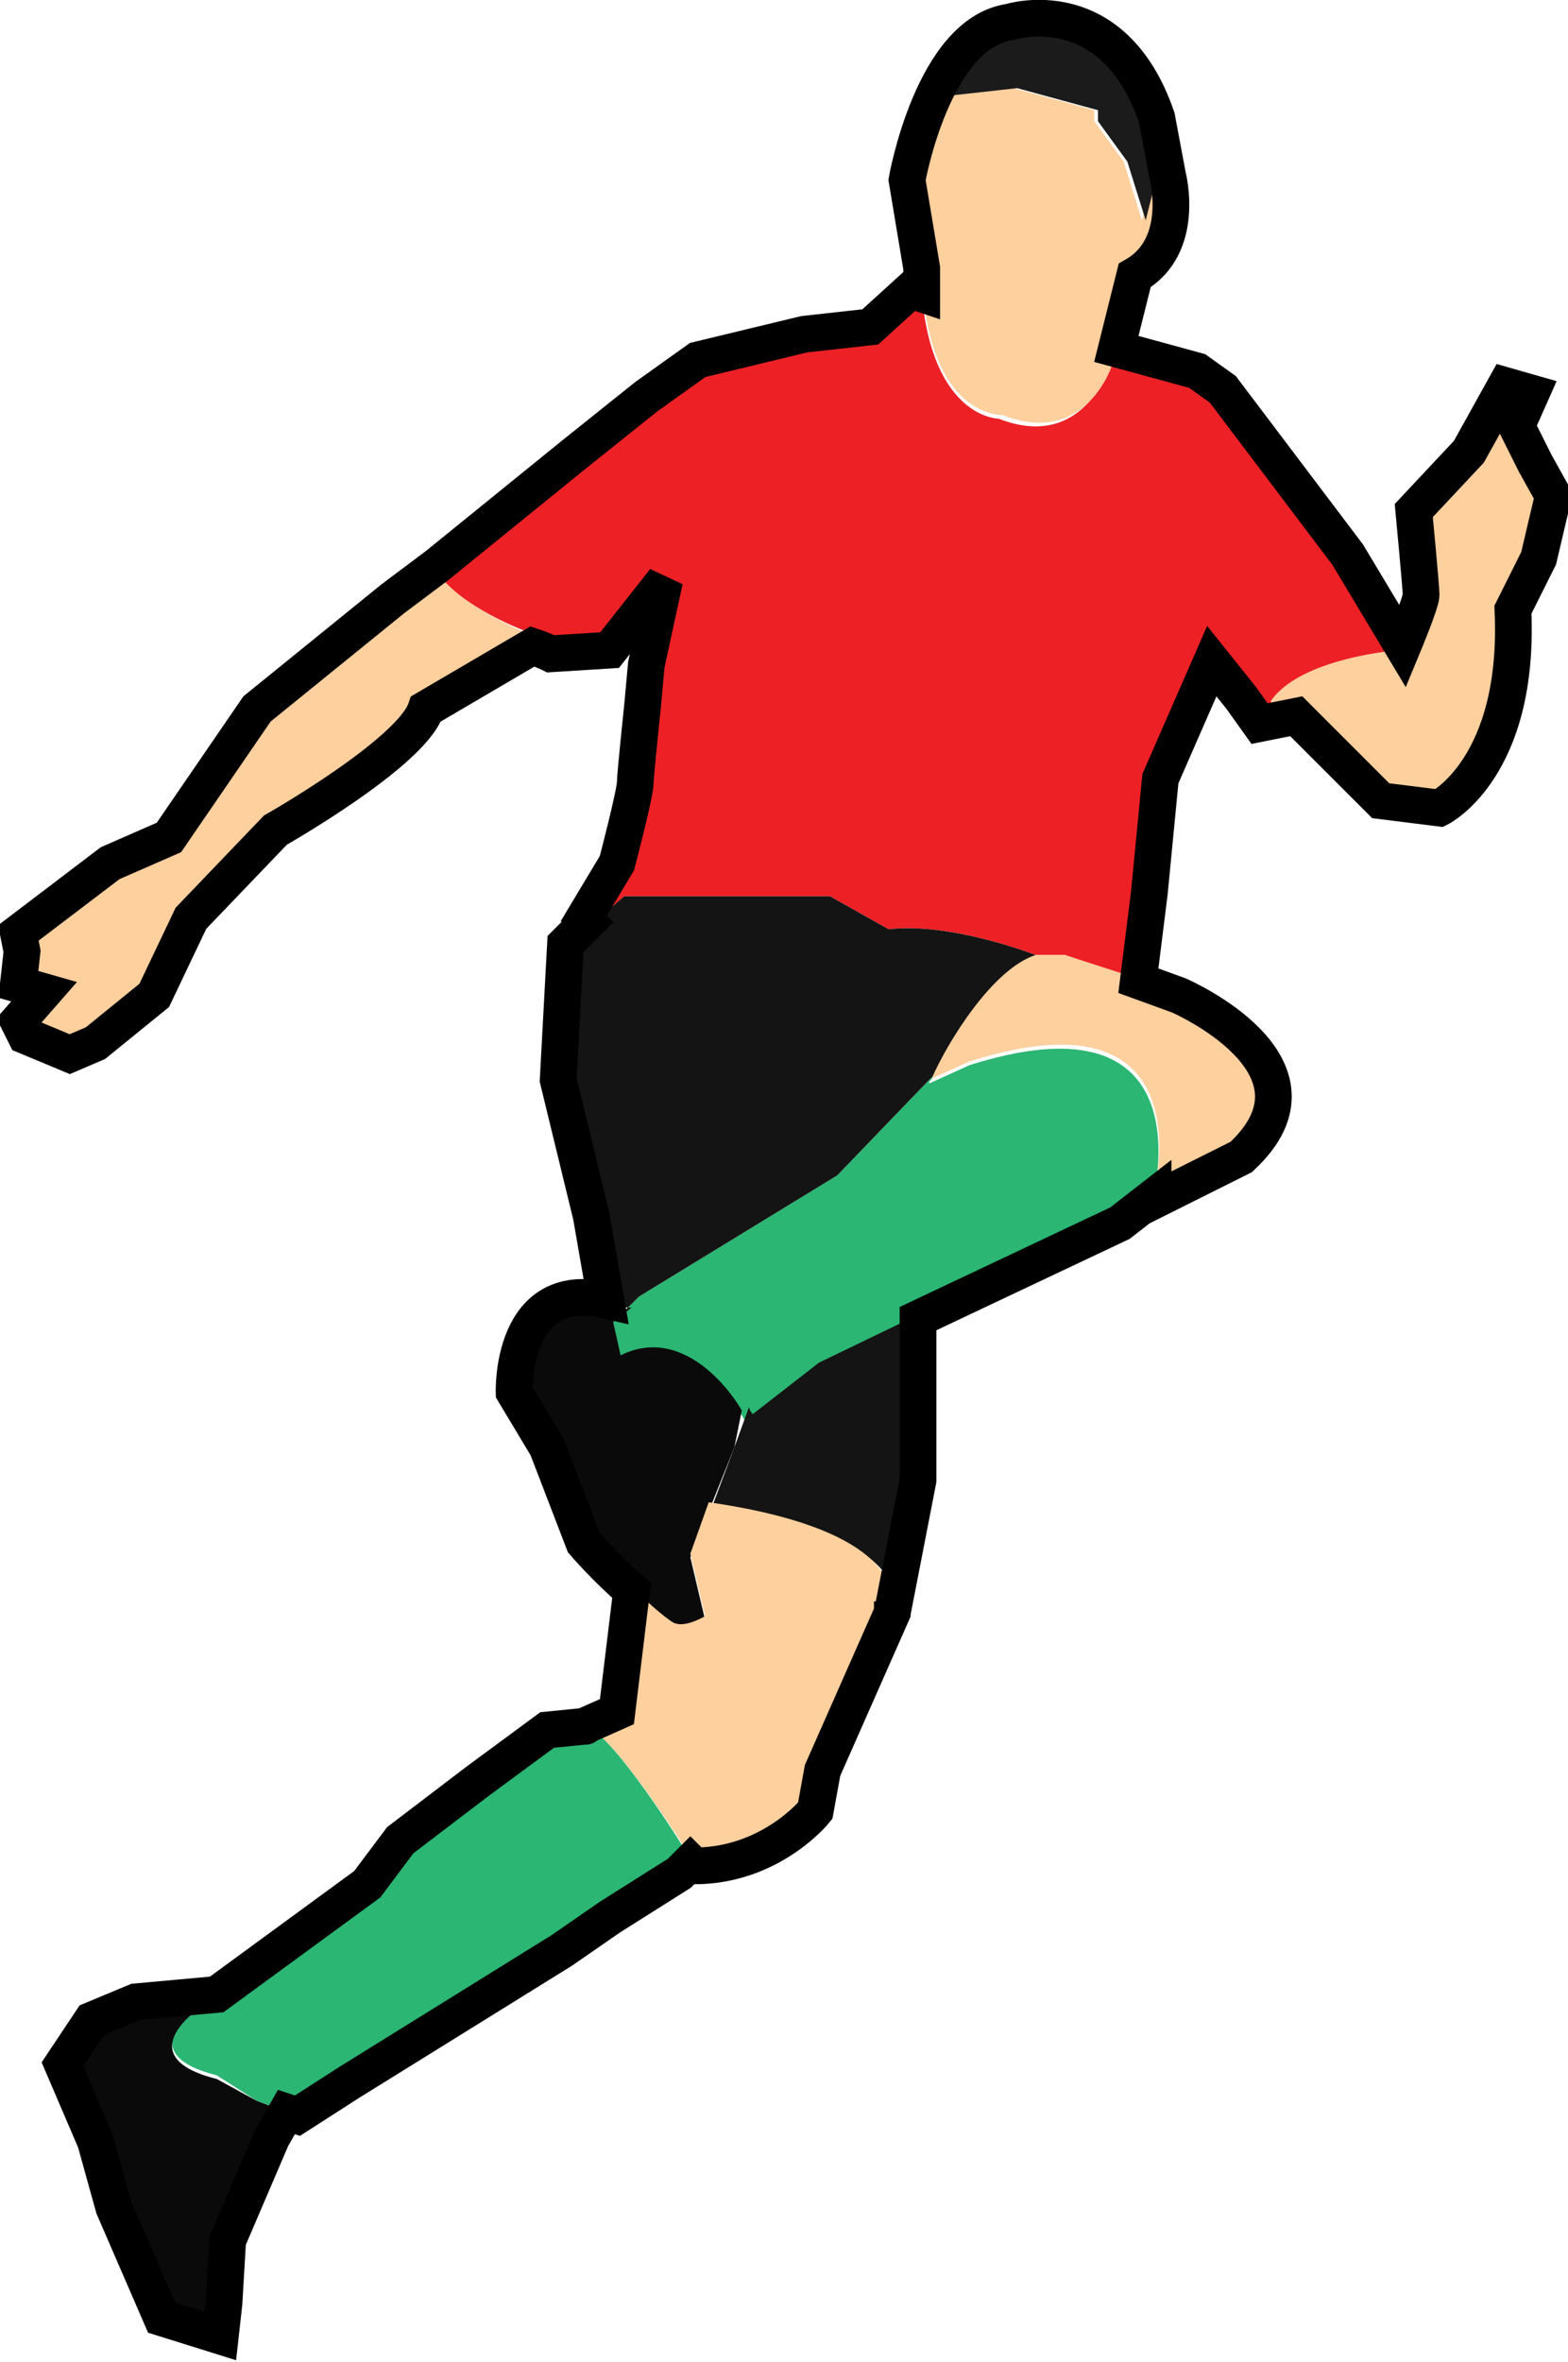 <?xml version="1.0" encoding="utf-8"?>
<!-- Generator: Adobe Illustrator 19.0.0, SVG Export Plug-In . SVG Version: 6.00 Build 0)  -->
<svg version="1.1" id="Livello_1" xmlns="http://www.w3.org/2000/svg" xmlns:xlink="http://www.w3.org/1999/xlink" x="0px" y="0px"
	 viewBox="0 0 42.7 64.3" style="enable-background:new 0 0 42.7 64.3;" xml:space="preserve">
<style type="text/css">
	.st0{fill:#FED09E;}
	.st1{fill:#ED2125;}
	.st2{fill:#2BB673;}
	.st3{fill:#0B0A0B;}
	.st4{fill:#141414;}
	.st5{fill:#1C1B1C;}
	.st6{fill:none;stroke:#000000;}
</style>
<g>
	<g>
		<path class="st0" d="M11.8,15.4l-1.2,0.9l-3.7,3l-2.4,3.5L3,23.5l-2.4,1.9l0.1,0.5l-0.1,1L1.2,27l-0.6,0.8l0.2,0.4l1.2,0.5
			l0.7-0.3l1.6-1.3l1-2.1l2.3-2.3c0,0,3.7-2,4.1-3.3l3.3-1.9C15,17.5,12.4,16.6,11.8,15.4z"/>
		<path class="st0" d="M38.1,17.7c0,0-2.7,0.2-3.5,1.4l1.2,1.2l1.6,1.6l1.6,0.2c0,0,2.2-1.2,2-5.4l0.7-1.4l0.4-1.7l-0.5-0.9l-0.5-1
			l0.4-0.9l-0.7-0.2l-1,1.8l-1.5,1.6c0,0,0.2,2,0.2,2.3C38.6,16.5,38.1,17.7,38.1,17.7z"/>
		<path class="st1" d="M11.8,15.4l3.7-3l2-1.6l1.4-1l2.9-0.7l1.8-0.2l1.1-1L25.1,8c0.3,3.4,2.1,3.4,2.1,3.4c2.3,0.9,3-1.4,3-1.4
			l0.1-0.4l2.2,0.6l0.7,0.5l3.4,4.5l1.5,2.5c0,0-2.7,0.2-3.5,1.4l0.5,0.5l-1,0.2l-0.5-0.7l-0.8-1l-1.4,3.2l-0.3,3.1L31,26.7L29,26
			l-0.9,0c0,0,0.1,0,0.1,0c0,0-2.3-0.9-4-0.7l-1.6-0.9H17l-0.9,0.8l-0.1-0.1l0.9-1.5c0,0,0.5-1.9,0.5-2.2c0-0.2,0.2-2.1,0.2-2.1
			l0.1-1.1l0.5-2.3l-1.5,1.9l-1.6,0.1c0,0-0.2-0.1-0.5-0.2l0.5-0.3C15,17.5,12.4,16.6,11.8,15.4z"/>
		<path class="st0" d="M28.1,26l0.9,0l3.1,1c0,0,4.4,1.9,1.7,4.4l-2.4,1.2c0,0,1.6-5.8-5-3.7l-1.1,0.5C25.7,28.7,26.8,26.4,28.1,26z
			"/>
		<path class="st2" d="M17.4,35.3l5.4-3.3l2.6-2.7c0,0.1-0.1,0.1-0.1,0.2l1.1-0.5c6-1.9,5.2,2.8,5,3.6l-0.9,0.7l-8.4,4l-1.8,1.4
			c0,0-1.4-2.6-3.4-1.7L16.7,36L17.4,35.3z"/>
		<path class="st3" d="M17,35.6L17,35.6L16.7,36l0.2,0.9c1.6-0.8,2.9,0.8,3.3,1.5l-0.2,1l-1.2,3l0.4,1.7c0,0-0.5,0.2-0.8,0.2
			c-0.3-0.1-2.6-2.3-2.6-2.3l-1-2.6L14,37.9C14,37.9,13.8,34.4,17,35.6z"/>
		<path class="st2" d="M5.4,54.6l4.7-3.3l0.9-1.2l2.1-1.6l1.9-1.4l1-0.1c0.8,0.4,2.5,3.1,2.8,3.6L18.5,51l-1.9,1.2l-1.3,0.9
			l-5.8,3.6l-1.4,0.9L7,57.2l-1.1-0.7C3.5,55.9,5.4,54.6,5.4,54.6z"/>
		<path class="st4" d="M15.3,29.5l0.9,3.7l0.4,2.3c0.2,0,0.3,0.1,0.5,0.1l0.1,0L16.7,36l0.7-0.7l5.4-3.3l2.6-2.7
			c0.4-0.9,1.6-2.9,2.8-3.3c0,0-2.3-0.9-4-0.7l-1.6-0.9H17l-1.5,1.3L15.3,29.5z M20.2,38.3C20.2,38.4,20.2,38.4,20.2,38.3L20.2,38.3
			C20.2,38.4,20.2,38.4,20.2,38.3z M20,39.4L19.4,41c2.2,0.3,5.1,1.1,5,2.8l0.7-3.6l0.1-4.5l-2.9,1.4l-1.8,1.4c0,0-0.1-0.1-0.1-0.2
			L20,39.4z"/>
		<path class="st0" d="M17.2,43.2c0.5,0.5,1.1,1,1.2,1c0.3,0.1,0.8-0.2,0.8-0.2l-0.4-1.7l0.5-1.4c2.1,0.3,4.8,1,5,2.6l0,0.3
			l-1.9,4.3l-0.2,1.1c0,0-1.2,1.5-3.3,1.5c0,0-2.3-3.7-3-3.7l0.9-0.4L17.2,43.2z"/>
		<path class="st3" d="M2.5,55l1.2-0.5l2.2-0.2l-0.5,0.4c0,0-1.9,1.3,0.5,1.9L7,57.2l0.8,0.3l-0.4,0.7L6.2,61l-0.1,1.7l-0.1,0.9
			l-1.6-0.5l-1.3-3l-0.5-1.8l-0.9-2.1L2.5,55z"/>
		<path class="st0" d="M25.8,2.6l1.8-0.2L29.8,3v0.3l0.8,1.1l0.5,1.6l0.2-0.8l0.5-0.1c0.1,0.6,0.1,1.8-1,2.4l-0.5,2.4
			c0,0-0.7,2.3-3,1.4c0,0-2.1,0.1-2.2-4l-0.4-2.4c0,0,0,0,0-0.1c0.2,0,0.3,0,0.3,0L25.8,2.6z"/>
		<path class="st5" d="M27.5,0.6c0,0,2.8-0.9,4,2.6l0.3,1.6c0,0,0,0.1,0.1,0.3l-0.5,0.1l-0.2,0.8l-0.5-1.6l-0.8-1.1V3l-2.2-0.6
			l-1.8,0.2L25,4.8c0,0-0.1,0-0.3,0C24.8,4.1,25.6,0.9,27.5,0.6z"/>
	</g>
	<path class="st6" d="M0.6,25.9l-0.1-0.5L3,23.5l1.6-0.7L7,19.3l3.7-3l1.2-0.9l3.7-3l2-1.6l1.4-1l2.9-0.7l1.8-0.2l1.1-1L25.1,8
		c0-0.2,0-0.4,0-0.7l-0.4-2.4c0,0,0.7-4,2.8-4.3c0,0,2.8-0.9,4,2.6l0.3,1.6c0,0,0.5,1.9-0.9,2.7l-0.5,2l2.2,0.6l0.7,0.5l3.4,4.5
		l1.5,2.5c0,0,0.5-1.2,0.5-1.4c0-0.2-0.2-2.3-0.2-2.3l1.5-1.6l1-1.8l0.7,0.2l-0.4,0.9l0.5,1l0.5,0.9l-0.4,1.7l-0.7,1.4
		c0.2,4.3-2,5.4-2,5.4l-1.6-0.2l-1.6-1.6l-0.7-0.7l-1,0.2l-0.5-0.7l-0.8-1l-1.4,3.2l-0.3,3.1L31,26.7l1.1,0.4c0,0,4.4,1.9,1.7,4.4
		l-2.4,1.2c0,0,0,0,0-0.1l-0.9,0.7l-5.5,2.6L25,40.3l-0.7,3.6c0-0.1,0-0.2,0-0.3l0,0.3l-1.9,4.3l-0.2,1.1c0,0-1.2,1.5-3.3,1.5
		c0,0,0,0-0.1-0.1L18.5,51l-1.9,1.2l-1.3,0.9l-5.8,3.6l-1.4,0.9l-0.3-0.1l-0.4,0.7L6.2,61l-0.1,1.7l-0.1,0.9l-1.6-0.5l-1.3-3
		l-0.5-1.8l-0.9-2.1L2.5,55l1.2-0.5l2.2-0.2l4.1-3l0.9-1.2l2.1-1.6l1.9-1.4l1-0.1C16,47,15.9,47,15.9,47l0.9-0.4l0.4-3.3
		c-0.7-0.6-1.3-1.3-1.3-1.3l-1-2.6L14,37.9c0,0-0.1-3.1,2.5-2.5l-0.4-2.3l-0.9-3.7l0.2-3.7l0.6-0.6l-0.1-0.1l0.9-1.5
		c0,0,0.5-1.9,0.5-2.2c0-0.2,0.2-2.1,0.2-2.1l0.1-1.1l0.5-2.3l-1.5,1.9l-1.6,0.1c0,0-0.2-0.1-0.5-0.2l-2.9,1.7
		c-0.4,1.2-4.1,3.3-4.1,3.3L5.2,25l-1,2.1l-1.6,1.3l-0.7,0.3l-1.2-0.5l-0.2-0.4L1.2,27l-0.7-0.2L0.6,25.9z"/>
</g>
</svg>
